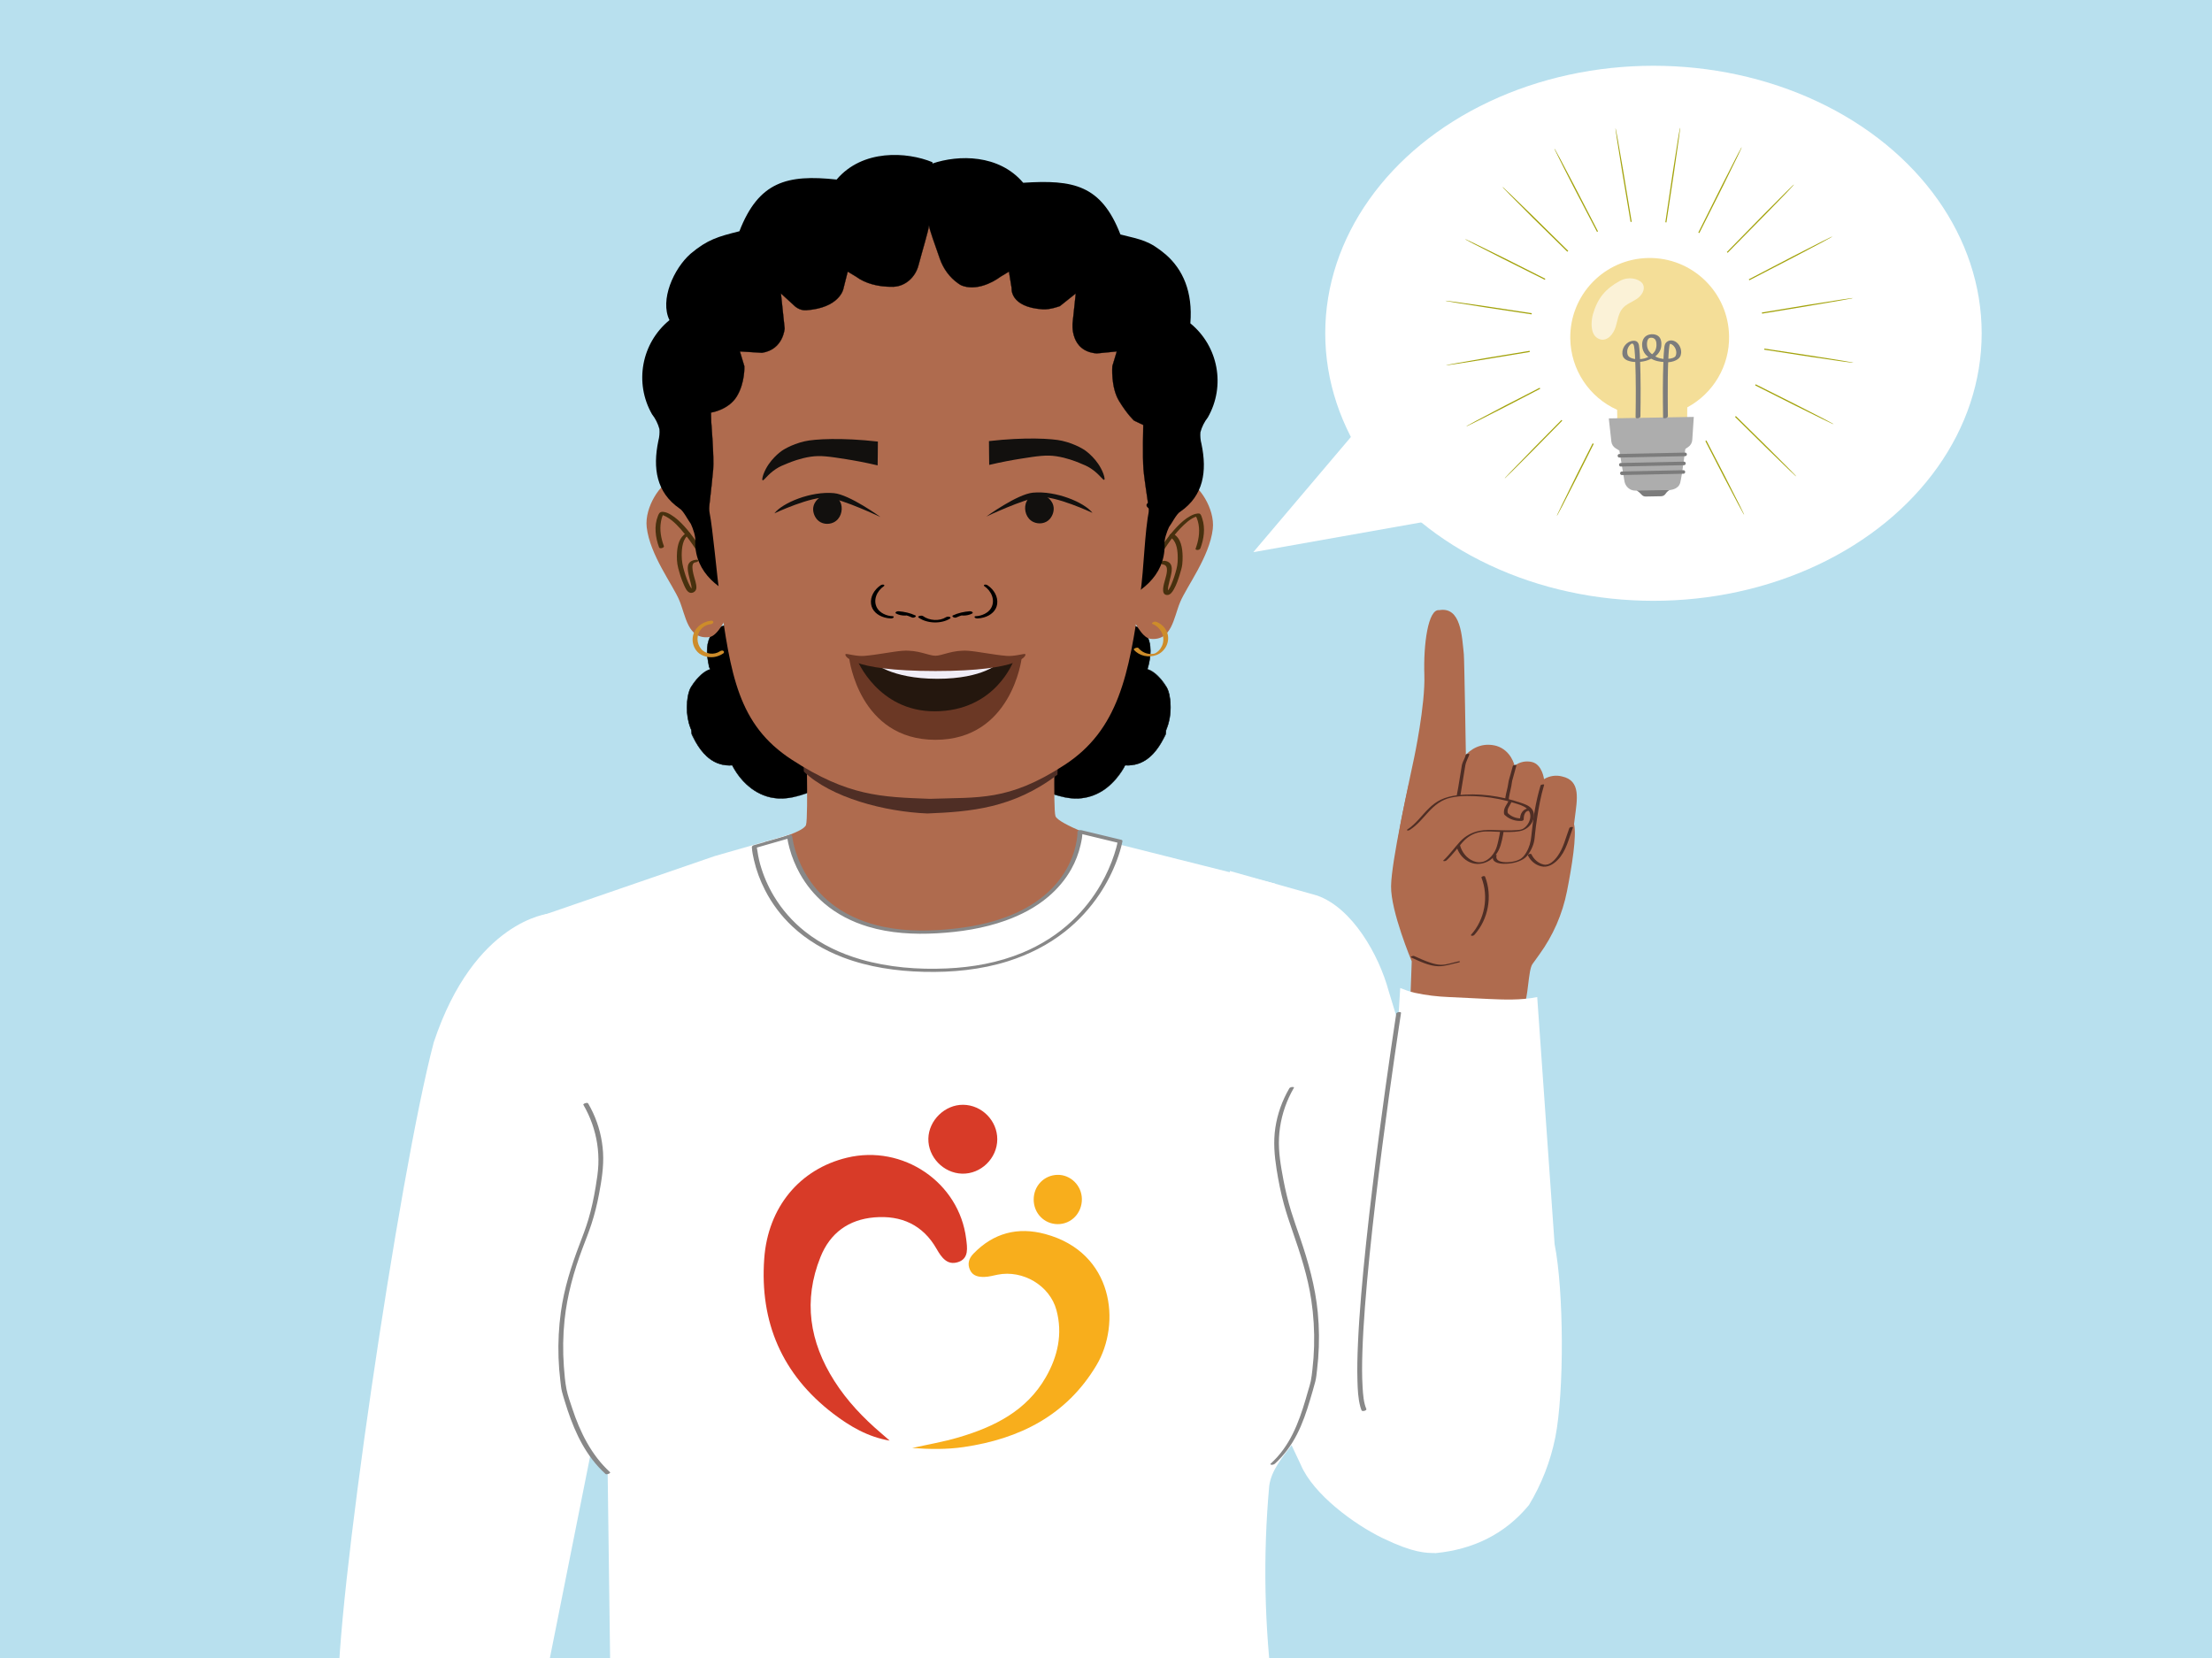 <?xml version="1.0" encoding="UTF-8"?>
<svg id="Layer_1" data-name="Layer 1" xmlns="http://www.w3.org/2000/svg" viewBox="0 0 1334 1000">
  <rect x="0" y="0" width="1334" height="1000" fill="#808080" stroke="none"/>
  <defs>
    <style>
      .cls-1 {
        fill: #cd8c2a;
      }

      .cls-1, .cls-2, .cls-3, .cls-4, .cls-5, .cls-6, .cls-7, .cls-8, .cls-9, .cls-10, .cls-11, .cls-12, .cls-13, .cls-14, .cls-15, .cls-16, .cls-17, .cls-18 {
        stroke-width: 0px;
      }

      .cls-2 {
        fill: #af6b4e;
      }

      .cls-3 {
        fill: #6b3825;
      }

      .cls-4 {
        fill: #47300e;
      }

      .cls-19 {
        stroke: #000;
        stroke-miterlimit: 10;
        stroke-width: .14px;
      }

      .cls-19, .cls-9 {
        fill: #000;
      }

      .cls-5 {
        fill: #d83b28;
      }

      .cls-6 {
        fill: #f0edf6;
      }

      .cls-7 {
        fill: #7c7c7c;
      }

      .cls-8 {
        fill: #888;
      }

      .cls-10 {
        fill: #f4de98;
      }

      .cls-20 {
        opacity: .61;
      }

      .cls-11 {
        fill: #12100e;
      }

      .cls-12 {
        fill: #b8e0ee;
      }

      .cls-13 {
        fill: #f8ae1c;
      }

      .cls-14 {
        fill: #24170e;
      }

      .cls-15 {
        fill: #fff;
      }

      .cls-16 {
        fill: #a3a30c;
      }

      .cls-17 {
        fill: #adadad;
      }

      .cls-18 {
        fill: #4f2e25;
      }
    </style>
  </defs>
  <rect class="cls-12" x="-11.35" y="-28.91" width="1359.5" height="1057.58" rx="12" ry="12"/>
  <path class="cls-2" d="M850.38,607.58l1-27.8s-12.69-30.1-12.46-45.35c.23-15.25,10.65-61.31,10.65-61.31l74.56-4.1s22.08,15.61,25.14,27.98c1.7,6.9-1.29,25.48-4.27,40.56-2.72,13.76-8.42,26.76-16.66,38.11-2.07,2.85-3.72,5.14-4.2,5.84-2.61,3.81-2.48,21.52-5.29,24.8-24.13,28.24-68.47,1.26-68.47,1.26Z"/>
  <path class="cls-15" d="M329.87,1008.77l42.73-214.17-41.38-243.6s-45.06,3.9-69.61,77.57c-20.95,78.92-60.07,345.43-57.52,395.89.83,15.02,5.93,51.51,12.62,95.07h117.82l-4.66-110.76Z"/>
  <path class="cls-15" d="M885.1,906.93c-2.63-3.3-14.31-9.99-15.99-13.85-7.7-17.65-26.86-8.55-25.7-27.57.27-4.44.69-8.88,1.34-13.28.8-5.44,2.27-10.85,3.81-16.12,3.04-10.36,7.08-20.4,11.54-30.22,7.97-17.55,17.33-34.45,24.99-52.13l-47.67-156.21c-5.86-21.7-21.93-50.01-43.11-57.44l-52.57-14.8-35.82,191.19,78.55,166.92c7.51,17.8,32.25,36.01,49.56,44.34,18.51,8.91,25.91,8.88,31.92,8.91-1.52-1.36,20.41-28.14,19.13-29.73Z"/>
  <path class="cls-15" d="M927.04,601.34c-9.75,2.03-20.65,1.53-29.07,1.17-8.07-.34-16.12-.84-24.19-1.17-6.85-.28-13.73-1.07-20.43-2.54-4.09-.89-5-1.53-8.92-2.9l-9.92,162.3-1.23-1.85c-2.59,20.23-7.09,40.17-9.55,60.42-1.3,10.71-2.01,21.51-1.58,32.3.2,5.05.64,10.06,1.53,15.04.82,4.54,1.82,9.05,3,13.51,2.47,9.31,5.69,18.47,9.93,27.12,4.06,8.28,9.06,16.25,15.55,22.85,2.75,2.8,5.68,5.2,9.17,7.02,1.5.79,3.06,1.47,4.65,2.07,21.78-2.14,41.29-10.96,56.11-28.98,7.59-12.57,12.96-26.35,15.87-40.74,5.48-27.71,5.15-88.85-.42-116.57l-10.49-149.04Z"/>
  <path class="cls-15" d="M781.18,1088.21c-2.76-11.55-6.53-22.83-11.26-33.72-3.15-10.28-1.22-20.89-2.01-31.61-5.44-42.01-6.28-84.49-2.48-126.68,2.55-18.85,25.44-30.04,36.26-66.23,9.54-31.61-32.59-297-32.59-297l-94.02-23.65-23.88-4.88-1.88-1.05c-.2,1.42-.2,2.86,0,4.28v2.33c-13.07,23.18-36.72,38.44-63.23,40.78-9.2.63-18.43.63-27.63,0-28.69-1.68-54.85-16.94-70.44-41.08l-.45-9.61-56.55,16.22-105.51,36.35-2.25,215.29c2.48,44.38-1.35,52.57,17.12,92.59l26.06,26.21,1.8,136.44s-15.47,36.87-34.39,95.07h452.29c-1.88-9.91-2.93-20.65-4.96-30.04Z"/>
  <path class="cls-8" d="M842.05,611.33c-.29,1.9-.58,3.79-.87,5.69-.78,5.2-1.55,10.39-2.31,15.59-1.13,7.76-2.24,15.52-3.32,23.28-1.34,9.58-2.64,19.17-3.9,28.76-1.4,10.62-2.74,21.25-4.02,31.89-1.33,11.06-2.6,22.12-3.77,33.2-1.12,10.58-2.14,21.18-3.02,31.78-.79,9.5-1.46,19.02-1.88,28.55-.34,7.66-.55,15.34-.31,23.01.16,5.07.38,10.32,1.7,15.24.21.77.45,1.54.77,2.28.41.96,3.26.07,2.9-.78-1.7-4.02-1.98-8.72-2.26-13.02-.45-7.06-.36-14.16-.14-21.24.29-9.16.86-18.31,1.55-27.45.79-10.41,1.74-20.81,2.79-31.2,1.11-10.97,2.32-21.92,3.61-32.86,1.27-10.83,2.61-21.65,4.01-32.46,1.28-9.91,2.6-19.82,3.97-29.72,1.13-8.23,2.29-16.46,3.48-24.68.85-5.86,1.7-11.72,2.58-17.58.41-2.77.89-5.53,1.26-8.3.02-.12.04-.24.05-.35.16-1.06-2.75-.56-2.89.39h0Z"/>
  <path class="cls-8" d="M777.49,656.5c-4.24,7.29-7.11,15.32-8.36,23.66-1.27,8.44-.57,16.67.75,25.05,1.13,7.16,2.55,14.28,4.47,21.27,1.48,5.38,3.26,10.66,5.09,15.92,4.72,13.56,9.24,27.37,11.36,41.62,1.38,9.24,1.94,18.6,1.69,27.94-.13,4.7-.47,9.38-1.01,14.05-.27,2.31-.51,4.67-.97,6.95-.39,1.93-1.05,3.83-1.59,5.72-4.03,14.23-8.49,28.74-18.56,39.98-1.3,1.45-2.67,2.82-4.09,4.14-.51.47.44.65.73.65.69,0,1.42-.27,1.93-.74,5.47-5.05,9.88-11.05,13.26-17.66,3.37-6.58,5.74-13.62,7.84-20.69,1.11-3.72,2.24-7.45,3.21-11.21.57-2.22.76-4.6,1.03-6.87s.51-4.65.69-6.98c.71-9.21.64-18.47-.24-27.67-1.48-15.55-5.71-30.63-10.78-45.37-1.8-5.24-3.68-10.46-5.31-15.76-1.9-6.22-3.43-12.54-4.64-18.93-1.58-8.34-3.07-16.83-2.66-25.34.41-8.47,2.51-16.86,6.07-24.56.89-1.92,1.88-3.8,2.94-5.63.31-.53-1.02-.47-1.2-.44-.6.08-1.35.33-1.67.88h0Z"/>
  <g>
    <path class="cls-9" d="M524.79,436.2c-4.7-8.46-9.01-17.14-12.99-25.97-.97-2.15.57-4.37,2.45-4.92-1.8-3.15-4.23-6.89-6.98-9.74-5.79-6.02-20.32-8.59-20.32-8.59,0,0-.15-15.23-6.99-15.89-6.84-.66-20.65,2.71-20.65,2.71,0,0-12.65-7.37-22.32,3.41,0,0-10.61,1.57-10.53,15.52.01,3.02.53,6.62,1.76,10.9,0,0-5.18.91-11.33,10.57-2.66,4.17-4.17,16.68.17,26.22l.13,2.25c5.72,12.56,13.36,19.62,24.52,18.92.05.12,11.37,24.87,36.92,19.12,22.18-4.99,26.74-16.95,26.74-16.95,0,0,11.19,3.68,16.34,1.41,5.4-2.38,8.84-7.52,10.42-13.21-2.52-5.22-4.96-10.48-7.35-15.77Z"/>
    <path class="cls-9" d="M524.95,436.16c-2.85-5.14-5.56-10.35-8.14-15.62-1.25-2.57-2.48-5.15-3.67-7.75-.55-1.19-1.43-2.52-1.47-3.85-.06-1.64,1.12-3.08,2.63-3.6.01,0,.12-.04.1-.07-2.17-3.77-4.63-7.82-7.97-10.67-2.54-2.17-5.7-3.6-8.81-4.76-2.65-.99-5.38-1.78-8.14-2.41-.61-.14-1.63-.15-2.18-.46-.28-.16-.2-.07-.21-.53-.11-4.27-.71-9.47-3.27-13.02-1.46-2.02-3.31-2.47-5.7-2.47-3.28,0-6.57.45-9.8.99-2.69.45-5.36.98-8.02,1.59-.26.06-.55.16-.81.19-.33.03,0,.04-.08.01-.48-.14-.96-.49-1.41-.68-4.85-2.09-10.51-2.47-15.37-.2-1.64.77-3.13,1.81-4.46,3.04-.6.55-.86,1.12-1.57,1.36-1.24.42-2.41.78-3.55,1.46-5.03,3.01-6.84,8.8-6.75,14.41.04,2.19.32,4.36.76,6.51.22,1.09.34,2.61.87,3.59.46.85.38.19.08.44s-1.01.36-1.38.54c-.87.42-1.69.95-2.46,1.53-3.02,2.28-5.61,5.44-7.53,8.68-1.54,2.6-2.04,5.86-2.31,8.82-.38,4.14-.11,8.38.9,12.42.27,1.08.6,2.15,1,3.2.27.71.62,1.34.7,2.08.06.55-.01,1.14.1,1.68.18.9.81,1.84,1.22,2.66,3.23,6.36,7.87,12.69,14.81,15.24,1.51.56,3.09.92,4.69,1.09.74.08,1.48.12,2.23.12.34,0,1.34-.21,1.59-.03.13.09.24.5.31.63.24.46.49.92.75,1.37,1.98,3.41,4.45,6.57,7.32,9.27,4.08,3.85,9.06,6.75,14.56,7.99,7.17,1.61,14.49.18,21.32-2.22,7.71-2.71,15.92-7.35,19.68-14.96-.14.27-.37-.08-.05.15.25.17.74.22,1.03.31,1.27.36,2.56.68,3.85.95,2.95.62,6.11,1.11,9.12.67,3.13-.45,5.93-2.48,8-4.78,1.29-1.44,2.35-3.07,3.2-4.81.43-.88.8-1.79,1.12-2.71.14-.41.42-.97.44-1.41.03-.51-.35-1.02-.58-1.5-2.3-4.79-4.53-9.62-6.72-14.46-.03-.07-.33.04-.31.08,1.86,4.11,3.74,8.21,5.68,12.28.47.98,1.14,2.01,1.46,3.05.3.96-.31,2.14-.67,3.04-.63,1.58-1.41,3.1-2.37,4.5-2.02,2.94-5.18,5.88-8.8,6.54-3.01.54-6.23.03-9.19-.59-1.76-.36-3.53-.8-5.24-1.36-.06-.02-.26.02-.28.09-.85,2.2-2.6,4.18-4.23,5.81-5.11,5.1-11.94,8.23-18.81,10.16-7.71,2.18-15.65,2.53-23.06-.88-4.93-2.26-9.16-5.86-12.55-10.07-1.79-2.22-3.51-4.67-4.69-7.28-.01-.03-.07-.02-.09-.02-5.48.31-10.65-1.38-14.82-4.98-2.09-1.8-3.86-3.95-5.4-6.23-.82-1.23-1.58-2.5-2.29-3.79-.66-1.21-1.67-2.68-1.95-4.03-.14-.69.03-1.44-.12-2.13-.17-.73-.63-1.48-.88-2.19-.31-.87-.57-1.75-.79-2.65-.75-3-1.08-6.1-1.06-9.19.02-2.85.31-5.74,1.07-8.5.66-2.42,1.84-4.35,3.33-6.36,1.82-2.46,3.95-4.82,6.53-6.49.82-.53,1.79-1.14,2.77-1.32.02,0,.2-.04.19-.09-2.2-7.77-3.59-18.52,3.76-24.1,1.49-1.13,3.03-1.56,4.71-2.21.08-.03.16-.02.23-.06.34-.17.66-.69.93-.95.52-.51,1.07-1,1.64-1.45,2.13-1.66,4.62-2.8,7.29-3.22,3.5-.55,7.14.06,10.4,1.39.54.22,1.22.74,1.78.84.29.05.65-.1.94-.17,3.33-.77,6.7-1.43,10.08-1.92,2.2-.32,4.41-.59,6.64-.66,1.64-.06,3.49-.18,4.95.7,2.85,1.73,3.82,5.76,4.39,8.8.4,2.11.64,4.28.67,6.43,0,.01.01.02.03.02,5.91,1.05,12.17,2.9,17.25,6.15,1.92,1.23,3.46,2.77,4.9,4.54.88,1.08,1.7,2.22,2.48,3.37.75,1.11,1.72,2.33,2.24,3.57.29.69.24.52-.18.88-.36.31-.75.46-1.09.81-.64.66-1.06,1.55-1.08,2.48-.03,1.39.92,2.8,1.48,4.03.66,1.44,1.34,2.88,2.02,4.32,3.07,6.45,6.33,12.81,9.79,19.06.04.07.33-.04.31-.08Z"/>
  </g>
  <g>
    <path class="cls-9" d="M595.4,436.2c4.7-8.46,9.01-17.14,12.99-25.97.97-2.15-.57-4.37-2.45-4.92,1.8-3.15,4.23-6.89,6.98-9.74,5.79-6.02,20.32-8.59,20.32-8.59,0,0,.15-15.23,6.99-15.89,6.84-.66,20.65,2.71,20.65,2.71,0,0,12.65-7.37,22.32,3.41,0,0,10.61,1.57,10.53,15.52-.01,3.02-.53,6.62-1.76,10.9,0,0,5.18.91,11.33,10.57,2.66,4.17,4.17,16.68-.17,26.22l-.13,2.25c-5.72,12.56-13.36,19.62-24.52,18.92-.05.12-11.37,24.87-36.92,19.12-22.18-4.99-26.74-16.95-26.74-16.95,0,0-11.19,3.68-16.34,1.41-5.4-2.38-8.84-7.52-10.42-13.21,2.52-5.22,4.96-10.48,7.35-15.77Z"/>
    <path class="cls-9" d="M595.56,436.17c2.96-5.35,5.78-10.77,8.45-16.27,1.35-2.78,2.67-5.59,3.95-8.41.45-.99,1-1.96.86-3.08-.13-1.02-.73-1.96-1.55-2.57-.47-.35-1.07-.38-.87-1.08.15-.52.66-1.11.95-1.58.76-1.23,1.56-2.44,2.41-3.61,1.44-1.99,3-3.97,4.95-5.48,3.29-2.53,7.34-4.06,11.27-5.27,2.37-.73,4.8-1.37,7.25-1.81.04,0,.19-.04.19-.09.02-1.78.21-3.56.48-5.31.46-2.96,1.19-6.34,3.18-8.69,1.34-1.58,3.02-1.87,5.01-1.87,2.08,0,4.16.2,6.22.46,3.64.47,7.26,1.16,10.84,1.96.48.11,1.18.43,1.68.38.36-.04.75-.36,1.06-.5,2.85-1.33,6.04-2.06,9.19-1.94,2.28.08,4.52.63,6.57,1.64,1.08.54,2.11,1.2,3.05,1.95.47.37.91.77,1.34,1.19.3.29.67.89,1.05,1.07.31.15.75.17,1.08.27.9.28,1.76.67,2.57,1.14,8.69,5.05,7.41,16.78,5.09,24.99,0,.02,0,.03.02.03,2.6.48,5.04,2.84,6.77,4.65,1.97,2.07,4.04,4.55,5.2,7.18.96,2.19,1.41,4.63,1.67,7,.34,3.07.3,6.18-.1,9.24-.21,1.55-.51,3.1-.93,4.61-.21.76-.45,1.51-.72,2.25-.22.6-.62,1.25-.75,1.87-.15.71.03,1.48-.13,2.18s-.7,1.53-1.04,2.2c-.4.81-.83,1.61-1.27,2.39-1.43,2.54-3.07,4.98-5.04,7.13-4.44,4.87-10.3,7.5-16.93,7.13-.06,0-.23.02-.26.09-3.08,6.79-8.96,12.94-15.47,16.46-6.99,3.77-14.84,4.14-22.45,2.28-7.16-1.75-14.32-4.67-19.9-9.61-2.14-1.89-4.47-4.29-5.52-7.02-.02-.05-.18,0-.21.01-4.33,1.42-9.39,2.63-13.95,1.98-3.34-.48-6.31-2.83-8.39-5.37-1.07-1.31-1.96-2.76-2.69-4.28-.37-.77-.69-1.57-.98-2.37-.14-.39-.34-.81-.4-1.23-.12-.76.26-1.38.58-2.04,2.26-4.72,4.46-9.47,6.62-14.24.02-.04-.27-.02-.31.06-2.26,4.99-4.55,9.96-6.93,14.9-.25.53-.38.7-.32,1.24.05.46.3.97.45,1.4.35.98.75,1.94,1.22,2.86.87,1.72,1.96,3.33,3.28,4.74,2.32,2.49,5.31,4.36,8.75,4.57,3.09.19,6.22-.37,9.22-1.07,1.08-.25,2.16-.54,3.23-.86.14-.04.51-.23.66-.2.13.02-.21-.1-.12.06.39.69.72,1.41,1.16,2.08,2.5,3.77,6.16,6.72,10.03,8.97,3.22,1.88,6.69,3.32,10.24,4.43,3.93,1.23,8,2.19,12.13,2.28,5.82.13,11.54-1.44,16.48-4.51,4.05-2.52,7.52-5.92,10.34-9.76.97-1.31,1.86-2.68,2.67-4.11.21-.37.65-1.53.93-1.65.13-.05.98.08,1.18.08.38,0,.76,0,1.13-.03.79-.04,1.58-.12,2.36-.25,1.45-.24,2.88-.63,4.24-1.18,2.96-1.19,5.56-3.1,7.76-5.4,2.66-2.79,4.75-6.08,6.51-9.5.43-.84,1.08-1.8,1.31-2.71.12-.46.06-1.02.09-1.49.04-.76.3-1.31.58-2.03.41-1.04.75-2.11,1.04-3.19,1.07-4.04,1.37-8.3,1.04-12.46-.24-3.03-.73-6.4-2.29-9.07-1.89-3.24-4.48-6.4-7.48-8.69-.84-.64-1.73-1.22-2.69-1.66-.21-.1-1.12-.28-1.26-.46-.16-.22.35-1.46.45-1.85.27-1.08.51-2.17.7-3.26.37-2.1.59-4.24.56-6.38-.05-3.34-.76-6.76-2.65-9.57-1.2-1.8-2.86-3.28-4.78-4.27-.97-.5-2.09-.64-3.05-1.1-.39-.19-.77-.77-1.09-1.07-.79-.76-1.64-1.46-2.56-2.07-1.5-1-3.17-1.76-4.92-2.21-2.82-.73-5.8-.65-8.64-.02-1.71.38-3.47.94-5.02,1.78-.12.06-.26.17-.38.2.04-.01.31.04,0-.08-.74-.28-1.6-.37-2.37-.54-3.12-.67-6.26-1.26-9.42-1.69-2.88-.39-6.06-.87-8.96-.42-4.66.73-5.93,6.92-6.51,10.76-.25,1.66-.45,3.37-.46,5.05,0,.21.09.11.14.07-.11.09-.47.09-.61.12-.87.17-1.73.37-2.58.58-5.67,1.38-12.02,3.27-16.48,7.22-3.23,2.86-5.63,6.79-7.77,10.5,0,0,0,.02,0,.02,1.12.39,2.06,1.18,2.49,2.31.54,1.4-.06,2.61-.64,3.89-1.28,2.82-2.6,5.62-3.95,8.41-2.67,5.5-5.49,10.92-8.45,16.27-.02.03.26.02.31-.06Z"/>
  </g>
  <path class="cls-2" d="M426.44,311.43s-14.4-21.83-22.49-20.91c-4.92.56-15.4,14.97-13.93,27.51,1.98,16.78,15.72,34.61,19.68,44.09,3.96,9.48,4.99,23.61,18.03,22.13,5.17-.59,10.4-12.08,10.4-12.08,0,0-7.37-45.8-11.69-60.74Z"/>
  <path class="cls-4" d="M425.08,334.54c-3.62-5.93-7.54-11.76-12.21-16.92-2.43-2.69-5.13-5.3-8.26-7.17-1.39-.83-2.98-1.59-4.62-1.73-.28-.02-.58-.04-.86,0-1.48.19-1.88,1.32-2.37,2.52-2.43,6.03-1.47,12.96.72,18.9.4,1.09,3.28.25,2.9-.78-1.72-4.66-2.65-9.69-1.78-14.64.3-1.71.76-3.59,1.71-5.07l-1.54.8c.16-.02-.51.05-.1.01.09,0,.2.01.29.03-.48-.06,0,0,.17.04s.35.09.52.14c.09.03.19.06.28.09.31.1-.02-.02.2.07.59.23,1.15.5,1.7.81,4.43,2.46,7.99,6.51,11.12,10.4,3.48,4.32,6.56,8.95,9.45,13.68.54.89,3.35-.07,2.68-1.17h0Z"/>
  <path class="cls-4" d="M419.9,337.58c-1.82.12-3.81.86-4.65,2.6-.71,1.48-.51,3.29-.26,4.86.34,2.09.96,4.12,1.45,6.17.33,1.36.94,3.21.47,4.61-.04.13-.28.53-.28.53l1.37-.39c.09.01.07,0-.06-.05-.05-.08-.2-.16-.27-.22-.72-.68-1.23-1.58-1.69-2.45-1.39-2.65-2.37-5.53-3.23-8.38-1.04-3.46-1.66-6.5-1.63-10.09.02-4.07.5-10.09,4.48-12.35.46-.26.79-.74.27-1.09s-1.57,0-2.05.28c-4.02,2.28-5.21,7.12-5.51,11.41-.22,3.2-.12,6.43.69,9.55.89,3.42,1.95,6.83,3.41,10.05.7,1.55,1.68,4.01,3.38,4.75,1.59.68,3.57-.37,4.03-1.98s-.15-3.6-.54-5.18c-.5-2.03-3.67-10.81.2-11.07.48-.03,1.57-.37,1.65-.96.09-.65-.84-.61-1.24-.58h0Z"/>
  <path class="cls-2" d="M694.98,312.45s14.4-21.83,22.49-20.91c4.92.56,15.4,14.97,13.93,27.51-1.98,16.78-15.72,34.61-19.68,44.09-3.96,9.48-4.99,23.61-18.03,22.13-5.17-.59-10.4-12.08-10.4-12.08,0,0,7.37-45.8,11.69-60.74Z"/>
  <path class="cls-4" d="M699.05,336.23c4.29-7.02,8.99-14.08,15.01-19.76,1.48-1.4,3.06-2.7,4.82-3.75.44-.26.84-.48,1.54-.78.13-.05.25-.1.38-.15.35-.14-.17.05.01,0,.2-.06.4-.12.61-.18.09-.03.19-.04.29-.07.32-.08-.4.05-.1.02.11-.01.27,0,.38-.04.26-.09-.42-.04-.05,0l-.8-.32c.2.31.37.68.59,1.22.52,1.24.87,2.55,1.1,3.88.86,4.93-.08,9.98-1.79,14.63-.24.66.91.79,1.29.76.67-.06,1.38-.41,1.63-1.06,2.07-5.61,3.01-12,1.11-17.8-.26-.81-.61-2.16-1.24-2.8-.38-.39-1-.37-1.5-.33-1.56.12-3.06.76-4.42,1.49-3.06,1.65-5.71,4.04-8.1,6.54-5.24,5.49-9.54,11.88-13.49,18.34-.76,1.25,2.16,1.1,2.73.17h0Z"/>
  <path class="cls-4" d="M701.24,340.46c4.24.28,2.04,6.67,1.4,9.14-.54,2.09-3,9.09,1.15,9.25,2,.08,3.27-1.9,4.14-3.43,1.59-2.8,2.64-5.93,3.56-9,.59-1.96,1.28-3.98,1.5-6.03.17-1.64.24-3.3.21-4.95-.09-4.67-.89-10.76-5.39-13.32-.65-.37-1.49-.32-2.08.16-.44.35-.79,1.2-.14,1.57,3.62,2.05,4.44,6.88,4.63,10.68.15,2.95.02,5.86-.73,8.72-.84,3.22-1.85,6.42-3.2,9.46-.45,1.02-.94,2.07-1.57,3-.23.34-.5.62-.75.94.03-.04-.06.14-.06.05.08-.04.06-.03-.06.03.19-.1.4-.13.62-.1.57.02.21.26.11-.15-.07-.28-.18-.53-.2-.82-.07-.77.1-1.6.25-2.35.37-1.95.96-3.86,1.41-5.8.45-1.93.93-4.12.42-6.09-.51-2.03-2.25-3.04-4.26-3.17-.69-.04-1.6.19-1.88.91-.25.64.23,1.25.9,1.29h0Z"/>
  <path class="cls-9" d="M717.87,195.02c1.56-19.05-4.54-32.48-14.71-41.42-10.16-8.54-14.58-8.97-27.46-12.19-11.61-29.91-28.4-33.15-58.63-31.18-14.66-17.3-39.05-16.95-54.73-11.62,0-.26,0-.52,0-.78-15.38-6.35-42.14-8.02-57.8,10.46-29.88-3.25-47.02,1.27-58.63,31.18-12.88,3.22-19.28,5.01-29.44,13.56-10.17,8.94-18.68,27.89-12.73,40.05-16.9,13.8-21.35,37.79-10.54,56.74,2.07,2.65,3.59,5.69,4.47,8.94.2,2.37-.02,4.76-.63,7.06-3.48,16.62-1.2,31.18,12.73,40.83,2.26,1.18,5.28,7.3,6.85,9.3,1.3,2.79,3.19,8,2.64,11.03-.06,18.56,14.58,29.64,32.08,35.8l108.77,3.93c.53-6.77-.87-14.13-.75-20.48.18-9.07.82-18.16,1.39-27.24.59,9.73,1.31,19.46,1.5,29.17.12,6.35-1.28,13.72-.75,20.48l108.77-3.93c17.5-6.16,32.15-17.24,32.08-35.8-.54-3.03,1.34-8.24,2.64-11.03,1.57-2,4.59-8.12,6.85-9.3,13.94-9.65,16.22-24.21,12.73-40.83-.61-2.3-.82-4.69-.63-7.06.88-3.25,2.4-6.28,4.47-8.94,10.81-18.95,6.35-42.94-10.54-56.74Z"/>
  <path class="cls-2" d="M636.52,492.22c-1.5-4.77-.18-55.56-.18-55.56l-75.13,11.55-75.12-11.55s1.5,56.08,0,60.85c-1.5,4.77-24.86,10.48-24.86,10.48,0,0,2.42,54.09,99.99,54.09s106.58-54.5,106.58-54.5c0,0-29.78-10.6-31.28-15.38Z"/>
  <path class="cls-18" d="M484.53,449.74s.03,15.4.29,15.65c16.4,15.71,48.63,24.18,74.46,25.23,25.83-1.05,51.64-3.04,78.44-23.39,0,0,.68-16.84.72-18.05-46.43-.12-107.42.22-153.91.55Z"/>
  <path class="cls-2" d="M693.94,302.47s-5.05,1.6-.85,4.35c-2.96,14.98-2.99,34.32-5.5,52.42-6.65,47.73-13.19,81.06-45.62,102.13-33.97,22.11-51.84,19.32-81.18,20.42-29.34-1.09-49.35-1.54-83.33-23.64-32.41-21.08-36.82-51.18-43.45-98.91-1.48-10.65-4.19-40.73-6.08-50.07-1.4-6.93.53-13.26-.76-19.78-.02-.11-2.54,19.71-2.56,19.63-.02-.06-.02-.09-.02-.09-4.68-23.95-7.51-46.06-1.09-72.76,6.61-27.62,29.45-61.9,64.19-83.53h.02s.04-.02.04-.02c20.5-12.75,45.13-21.1,73.04-21.1,75.31,0,126.8,60.72,137.32,104.65,6.52,27.21.66,41.83-4.16,66.3Z"/>
  <path class="cls-1" d="M428.85,374.34c-5.54.61-10.48,4.57-11.1,10.32-.28,2.64.45,5.32,2.01,7.46,1.24,1.71,2.69,2.72,4.65,3.45,3.98,1.47,8.23.91,11.74-1.46.53-.36.7-1.08.15-1.5-.59-.45-1.53-.2-2.08.17-3.56,2.41-8.81,1.81-11.48-1.51-2.67-3.31-2.83-8.17-.15-11.54,1.49-1.88,3.63-3,6-3.27.63-.07,1.52-.44,1.6-1.17s-.76-1.02-1.34-.95h0Z"/>
  <path class="cls-9" d="M570.5,372.24c-3.99,2.53-9.98,2.12-13.88-.68-.87-.62-3.81.08-2.6.95,5.16,3.69,13.76,3.83,18.91.56.51-.33.43-.78-.2-1.01-.65-.24-1.69-.16-2.24.18"/>
  <path class="cls-9" d="M552.05,371.18c-3.15-1.48-6.68-2.26-10.21-2.53-.52-.04-1.18.16-1.56.49-.3.26-.36.62.03.84,1.62.93,3.7,1.31,5.6,1.28.6,0,1.39-.16,1.73-.67.31-.47-.27-.78-.73-.77-1.57.03-3.18-.28-4.52-1.05-.52.44-1.02.89-1.54,1.33,3.15.24,6.31.97,9.12,2.3.56.26,1.37.09,1.87-.21.37-.22.78-.74.21-1.01"/>
  <path class="cls-9" d="M538.21,371.62c-3.48-.1-7.57-1.89-9.28-4.97-2.58-4.66-.18-10.2,4.17-13.17.47-.32.22-.74-.26-.86-.62-.16-1.36.12-1.86.45-3.78,2.6-6.24,6.81-5.67,11.18.53,4.08,3.86,6.94,8.02,8.12,1.24.35,2.56.59,3.86.63.53.01,1.47-.17,1.73-.66.26-.49-.22-.71-.72-.72"/>
  <path class="cls-9" d="M574.63,371.18c3.15-1.48,6.68-2.26,10.21-2.53.52-.04,1.18.16,1.56.49.3.26.36.62-.03.84-1.62.93-3.7,1.31-5.6,1.28-.6,0-1.39-.16-1.73-.67-.31-.47.27-.78.73-.77,1.57.03,3.18-.28,4.52-1.05.52.44,1.02.89,1.54,1.33-3.15.24-6.31.97-9.12,2.3-.56.26-1.37.09-1.87-.21-.37-.22-.78-.74-.21-1.01"/>
  <path class="cls-9" d="M588.48,371.62c3.48-.1,7.57-1.89,9.28-4.97,2.58-4.66.18-10.2-4.17-13.17-.47-.32-.22-.74.26-.86.62-.16,1.36.12,1.86.45,3.78,2.6,6.24,6.81,5.67,11.18-.53,4.08-3.86,6.94-8.02,8.12-1.24.35-2.56.59-3.86.63-.53.01-1.47-.17-1.73-.66-.26-.49.22-.71.72-.72"/>
  <path class="cls-11" d="M596.41,266.02c.02,2.71.04,5.43.07,8.16.02,2.07.05,4.15.08,6.21,7.53-1.78,13.98-2.94,18.85-3.71,10.3-1.63,15.57-2.42,21.56-1.52,6.29.94,11.64,3.07,13.71,3.92,2.92,1.19,4.88,1.94,7.22,3.48,5.09,3.35,7.18,7.14,8.01,6.81.75-.31-.5-3.64-.63-3.98-3.21-8.39-10.33-13.34-10.86-13.74,0,0-5.35-3.84-13.94-5.81-5.92-1.36-22.32-2.3-44.07.19"/>
  <path class="cls-11" d="M622.54,298.78c3.53-1.83,7.65-.25,9.96,1.8.54.48,2,1.85,2.68,4.17.87,2.96-.31,6.32-2.17,8.36-2.48,2.73-6.62,3.2-9.8,1.71-4.31-2.01-5.71-7.2-4.64-10.97.2-.69,1.12-3.6,3.97-5.08"/>
  <path class="cls-11" d="M594.86,311.52s18.59-13.52,28.1-14.39c13.87-1.27,30.97,5.83,35.88,12.19,0,0-22.62-10.62-32.37-9.46-9.32,1.11-31.61,11.67-31.61,11.67Z"/>
  <path class="cls-11" d="M529.43,266.31c-.02,2.71-.04,5.43-.07,8.16-.02,2.07-.05,4.15-.08,6.21-7.53-1.78-13.98-2.94-18.85-3.71-10.3-1.63-15.57-2.42-21.56-1.52-6.29.94-11.64,3.07-13.71,3.92-2.92,1.19-4.88,1.94-7.22,3.48-5.09,3.35-7.18,7.14-8.01,6.81-.75-.31.5-3.64.63-3.98,3.21-8.39,10.33-13.34,10.86-13.74,0,0,5.35-3.84,13.94-5.81,5.92-1.36,22.32-2.3,44.07.19"/>
  <path class="cls-11" d="M503.31,299.07c-3.53-1.83-7.65-.25-9.96,1.8-.54.48-2,1.85-2.68,4.17-.87,2.96.31,6.32,2.17,8.36,2.48,2.73,6.62,3.2,9.8,1.71,4.31-2.01,5.71-7.2,4.64-10.97-.2-.69-1.12-3.6-3.97-5.08"/>
  <path class="cls-11" d="M530.98,311.81s-18.59-13.52-28.1-14.39c-13.87-1.27-30.97,5.83-35.88,12.19,0,0,22.62-10.62,32.37-9.46,9.32,1.11,31.61,11.67,31.61,11.67Z"/>
  <path class="cls-15" d="M597.84,406.66c0,4.01-18.38,7.25-34.5,7.25s-34.5-3.25-34.5-7.25,18.38-7.25,34.5-7.25,34.5,3.25,34.5,7.25Z"/>
  <path class="cls-1" d="M694.96,376.26c4.6,1.82,7.51,6.66,6.37,11.59-.53,2.3-1.88,4.34-3.84,5.67-.23.16-.47.3-.71.43-.13.07-.55.2-.32.18-.06,0,.49-.12.21-.07-.12.02-.23.07-.34.1-.13.03-.26.06-.39.09.38-.08-.12.02-.22.04-.48.08-.76.11-1.21.13-3.14.14-5.96-1.22-7.98-3.6-.54-.63-3.29.38-2.71,1.05,3.27,3.83,9.07,4.96,13.74,3.14,5.3-2.07,8.28-8.15,6.32-13.53-1.11-3.05-3.57-5.28-6.55-6.46-.6-.24-1.5.03-2.04.33-.33.18-.93.67-.31.91h0Z"/>
  <path class="cls-3" d="M564.13,399.52c-19.83,0-51.96-2.27-51.96-2.27,0,0,5.99,48.94,51.96,48.94s51.96-48.94,51.96-48.94c0,0-32.13,2.27-51.96,2.27Z"/>
  <path class="cls-14" d="M564.33,399.52c-9.43,0-47.43-1.55-47.43-1.55,0,0,12.57,31.03,46.66,31.03,36.97,0,47.83-30.74,47.83-30.74l-47.07,1.26Z"/>
  <path class="cls-6" d="M564.74,400.9c-9.43,0-38.12-1.55-38.12-1.55,0,0,10.33,10.04,38.61,10.04s37.26-9.75,37.26-9.75l-37.76,1.26Z"/>
  <path class="cls-3" d="M618.18,394.44c-1-.24-6.49,1.53-11.17,1.14-7.8-.65-17.24-2.65-22.9-3.07-9.65-.72-15.78,2.98-19.98,2.98s-10.33-3.7-19.98-2.98c-5.65.42-15.09,2.42-22.9,3.07-4.68.39-10.17-1.38-11.17-1.14-1.39.33,1.31,10.27,54.06,10.27s55.43-9.94,54.04-10.27Z"/>
  <path class="cls-19" d="M695.99,199.16s7.17-18.95-2.44-21.4l-8.97-3.51s-.46-1.22-1.26-3.06h0c1.97-4.28-1.4-11.79-4.26-15.52-4.48-5.82-19.53-7.17-21.62-6.57-2.09.62-3.88,3.68-3.88,3.68,0,0-.3-8.89-3.58-11.04-3.28-2.14-22.38-8.89-22.38-8.89l-4.47,3.06c.12-.22,1.69-3.13-.6-4.9-2.31-1.78-27.25-13.61-43.18-12.71-.54.02-1.06.06-1.58.13l-6.62,3.12-.23.11c.07-.04.16-.08.25-.13,1.17-.63,3.69-2.17,2.4-3.44-.45-.45-1.36-.86-2.95-1.2-2.35-.48-5.85-.75-9.66-.86,0-.02,0-.03,0-.05-.36,0-.72.01-1.08.02-.36,0-.72-.02-1.08-.02,0,.02,0,.03,0,.05-3.81.11-7.31.38-9.66.86-1.59.33-2.51.75-2.95,1.2-1.29,1.27,1.23,2.82,2.4,3.44.09.05.18.09.25.13l-.23-.11-6.62-3.12c-.51-.06-1.04-.11-1.58-.13-15.93-.9-40.87,10.92-43.18,12.71-2.29,1.77-.72,4.67-.6,4.9l-4.47-3.06s-19.1,6.74-22.38,8.89c-3.28,2.15-4.77,7.27-4.77,7.27,0,0-5.83,1.93-7.92,1.31-2.09-.61-12.93,4.5-17.4,10.32-2.86,3.74-1.83,7.26-3.26,10.54h0c-.81,1.85-1.26,3.07-1.26,3.07l-11.21,3.39c-8.99,3.92-6.74,20.7-6.74,20.7-17.67,19.66-18.55,36.4-10.62,54.43,3.05,6.95-4.78,8.17-3.62,20.85,1.28,13.95,23.05,46.38,23.05,46.38,0,0,3.47-29.52,4.06-36.83.6-7.31-1.17-28.62-1.17-28.62l-.16-5.72s10.57-1.51,15.59-9.78c5.03-8.28,4.54-18.2,4.54-18.2l-2.69-8.9,13.37.83c12.9-2.01,13.63-14.69,13.63-14.69l-2.24-21.11,7.76,7.09s2.99,3.35,7.46,3.04c20.02-1.37,22.38-12.67,22.38-12.67l2.68-10.63,5.07,3.06c5.37,3.99,13.25,6.27,22.21,6.08.09,0,.18,0,.27,0,7.28-.26,13.26-5.83,15.11-12.88,2.1-7.98,6.24-21.6,6.36-24.21.1,2.27,3.87,12.4,6.49,20.03,2.08,6.06,5.89,11.4,11.15,15.06.85.59,1.58,1.05,2.07,1.24,8.36,3.26,18.07-1.32,23.44-5.31l5.07-3.06,1.62,9.96s-1.32,11.41,18.7,12.78c4.48.31,10.41-1.94,10.41-1.94l9.55-7.61-1.89,17.8s-1.89,17.03,14.55,18.35l12.1-1.19-2.69,8.9s-.99,12.65,4.04,20.93c5.02,8.27,9.08,11.89,9.08,11.89l5.53,2.62s-.46,19.57.14,26.88c.59,7.31,5.68,39.56,5.68,39.56,0,0,14.63-28.52,18.95-41.85,5.94-18.34-11.1-23.97-3.67-33.74,8.02-10.55.83-45.92-14.62-47.99Z"/>
  <path class="cls-8" d="M367.9,887.92c-11.33-10.44-18.08-24.16-22.83-38.6-1.21-3.68-2.62-7.48-3.39-11.28-.91-4.56-1.29-9.31-1.63-13.93-.68-9.34-.54-18.74.43-28.05,1.55-14.88,5.59-29.36,10.87-43.33,1.8-4.75,3.69-9.48,5.28-14.31,1.96-5.95,3.45-12.03,4.61-18.18,1.56-8.24,2.94-16.62,2.45-25.04-.49-8.31-2.55-16.52-6.05-24.07-.89-1.92-1.88-3.8-2.94-5.63-.49-.84-3.24.19-2.9.78,4.24,7.29,7.1,15.32,8.36,23.66.63,4.15.86,8.37.69,12.56-.18,4.44-.89,8.84-1.61,13.22-1.11,6.76-2.52,13.48-4.5,20.04-1.49,4.93-3.32,9.73-5.16,14.54-5.08,13.23-9.38,26.84-11.32,40.91-1.26,9.15-1.74,18.41-1.42,27.64.16,4.67.53,9.33,1.1,13.97.27,2.19.44,4.49,1,6.63.5,1.9,1.09,3.79,1.66,5.67,4.36,14.36,10.14,28.53,20.44,39.72,1.32,1.44,2.71,2.82,4.15,4.14.64.59,3.33-.49,2.71-1.06h0Z"/>
  <g>
    <path class="cls-15" d="M476.22,504.54s5.84,60.47,84.99,57.56c91.11-3.36,90.04-60.48,90.04-60.48l24.22,5.84s-13.27,78.78-114.77,77.77c-101.5-1.02-105.82-74.57-105.82-74.57l21.34-6.12Z"/>
    <path class="cls-8" d="M474.78,504.92c.21,2.21.75,4.41,1.32,6.55,1.44,5.39,3.59,10.59,6.3,15.47,3.78,6.79,8.75,12.83,14.66,17.88,7.65,6.54,16.78,11.16,26.39,14.05,13.46,4.05,27.63,4.79,41.59,4.02,13.97-.78,28.05-2.92,41.27-7.64,9.33-3.33,18.29-7.96,25.86-14.39,5.57-4.73,10.37-10.35,13.93-16.75,2.53-4.54,4.43-9.46,5.58-14.53.55-2.44,1.18-5.2,1.04-7.73,0-.12,0-.24,0-.36l-2.31,1.05c7.07,1.71,14.15,3.41,21.22,5.12,1,.24,2,.48,3,.72l-.61-.78c-.43,2.57-1.2,5.11-2,7.59-1.97,6.12-4.79,12.37-8.07,18.09-4.67,8.15-10.52,15.61-17.35,22.06-8.67,8.2-18.9,14.64-29.91,19.23-14.51,6.05-30.21,8.84-45.87,9.52-17.28.76-34.97-.64-51.63-5.44-12.14-3.5-23.75-8.95-33.69-16.82-7.49-5.93-13.89-13.21-18.81-21.41-3.58-5.98-6.36-12.44-8.25-19.16-.97-3.47-1.55-6.95-2.07-10.5-.02-.16-.03-.33-.04-.49-.4.43-.8.86-1.21,1.29,6.23-1.79,12.46-3.57,18.69-5.36.88-.25,1.77-.51,2.65-.76.52-.15,1.39-.62,1.21-1.29s-1.19-.66-1.69-.52c-6.23,1.79-12.46,3.57-18.69,5.36-.88.25-1.77.51-2.65.76-.62.18-1.25.59-1.21,1.29.15,2.55.68,5.12,1.25,7.6,1.45,6.31,3.73,12.42,6.68,18.18,4.19,8.19,9.77,15.63,16.48,21.92,8.78,8.23,19.26,14.38,30.48,18.66,15.54,5.93,32.29,8.33,48.85,8.73,17.11.42,34.41-1.24,50.78-6.41,12.4-3.92,24.19-9.84,34.4-17.93,8.08-6.4,15.1-14.04,20.82-22.62,4.2-6.3,7.69-13.09,10.34-20.19,1.35-3.63,2.56-7.36,3.32-11.16.03-.17.07-.34.1-.51.06-.38-.26-.7-.61-.78-7.07-1.71-14.15-3.41-21.22-5.12-1-.24-2-.48-3-.72-.64-.16-2.33.08-2.31,1.05.03,1.75-.21,3.52-.49,5.24-.72,4.43-2.04,8.66-3.87,12.72-2.67,5.92-6.39,11.31-10.9,15.97-6.14,6.35-13.64,11.23-21.66,14.88-11.45,5.21-23.9,7.99-36.36,9.42-14.45,1.67-29.34,1.98-43.64-.99-10.31-2.14-20.27-6.02-28.89-12.12-6.55-4.64-12.16-10.51-16.54-17.22-3.24-4.97-5.79-10.39-7.59-16.04-.95-2.97-1.57-5.97-2.12-9.03-.02-.14-.04-.28-.05-.43-.12-1.2-3.02-.53-2.9.78Z"/>
  </g>
  <g>
    <path class="cls-5" d="M536.59,868.87c-13.02-2.17-24.04-8.57-34.2-16.36-30.74-23.55-44.26-55.05-41.5-93.4,2.25-31.1,21.43-54.02,49.88-60.88,33.76-8.15,67.71,14.87,71.9,48.95.64,5.23,1.8,11.81-4.81,13.99-6.49,2.14-9.97-2.58-13.04-7.97-8.23-14.44-21.26-20.35-37.51-18.98-15.54,1.31-26.68,9.4-32.48,23.87-10.55,26.3-6.65,51.21,8.32,74.75,7.71,12.12,17.5,22.4,28.4,31.68,1.69,1.44,3.35,2.9,5.02,4.36Z"/>
    <path class="cls-13" d="M550.13,873.31c9.35-2.1,18.84-3.7,28.01-6.41,21.45-6.33,40.93-15.94,52.62-36.37,7.18-12.55,10.2-26.09,6.36-40.37-4-14.86-20.28-24.43-35.49-21.38-2.65.53-5.32,1.3-7.99,1.35-3.42.07-6.89-.46-8.62-4.13-1.77-3.77-.69-7.07,2.03-9.89,12.09-12.52,26.77-16.33,43.34-11.84,41.27,11.17,45.89,53.97,30.84,79.16-18.03,30.18-46.24,44.37-80.04,49.31-10.32,1.51-20.63,1.33-31.07.57Z"/>
    <path class="cls-5" d="M580.89,666.31c11.26.14,20.58,9.6,20.54,20.83-.04,11.48-9.9,21.07-21.3,20.71-11.2-.35-20.49-10.04-20.26-21.13.23-11.05,10-20.54,21.02-20.41Z"/>
    <path class="cls-13" d="M623.39,723.51c-.03-8.21,6.2-14.73,14.28-14.94,7.91-.2,14.63,6.38,14.78,14.47.16,8.53-6.4,15.35-14.66,15.26-8.08-.09-14.37-6.55-14.4-14.8Z"/>
  </g>
  <path class="cls-2" d="M935.04,560.14l-75.06,18.29s-17.31-19.33-20.01-37.1c-1.04-6.88,2.81-35.15,5.27-47.82,2.47-12.67,7.58-36.46,7.58-36.46,0,0,6.78-31.84,6.17-50.03-.61-18.19,2.21-39.96,8.99-39.03,13.19-2.26,13.68,15.98,14.82,26.56.31,2.89,1.23,60.59,1.23,60.59,5.05-5.12,11.47-7.14,18.42-5.29,9.05,2.75,10.95,11.99,10.95,11.99,2.99-2.33,6.87-3.15,10.55-2.25,6.19,1.55,7.21,10.32,7.21,10.32,3.28-2.01,7.23-2.59,10.95-1.61,11.47,2.57,9.01,13.91,7.61,25.13-.63,5.67-1.59,11.29-2.89,16.85-1.28,5.72-11.81,49.84-11.81,49.84Z"/>
  <path class="cls-18" d="M900.43,516.15c-1.09,3.89,3.43,4.76,6.33,4.81,4.05.07,8.48-.72,11.96-2.86,1.87-1.15,3-2.77,4.08-4.65.99-1.72,1.81-3.54,2.26-5.48.41-1.77.55-3.59.73-5.39.27-2.81.67-5.6,1.09-8.4,1.05-7.03,2.3-14.04,4.36-20.85.15-.48-1.97-.21-2.15.37-2.99,9.88-4.57,20.29-5.58,30.55-.35,3.53-1.16,6.64-2.96,9.73-1.11,1.91-2.27,3.45-4.3,4.44-1.8.89-3.82,1.32-5.81,1.51-2.76.26-9.11.25-7.88-4.15.14-.49-1.99-.21-2.15.37h0Z"/>
  <path class="cls-18" d="M912.34,462.02c-.49,1.76-.97,3.52-1.46,5.28-.47,1.7-1.07,3.4-1.28,5.15-.33,2.7-1.22,5.29-1.65,7.97-.34,2.11-.54,4.21-.93,6.31-.44,2.41-.89,4.82-1.33,7.23-.41,2.25-.56,4.48-.88,6.74-.3,2.15-.75,4.28-1.23,6.4-.52,2.27-1.01,4.45-2.16,6.5-2.27,4.03-6.35,7.35-11.22,6.23-4.27-.98-7.62-4.42-9.18-8.43-.35-.9-.58-1.82-.77-2.77-.06-.28-.07-.76-.26-1-.48-.6-1.93-.22-2.28.42-.26.49-.34,2.24.11,2.64.59.52,1.97-.15,2.26-.75.17-.36.22-.83.28-1.22.18-1.22.24-2.47.34-3.69.26-3.27.39-6.55.42-9.83.01-1.56.02-3.13.04-4.69.02-1.63.29-3.46-.05-5.07-.15-.71-.52-.87-1.26-.76-.22.03-.43.1-.63.18-.45.15-.25.13-.26.12.03.05,1.33-.19,1.3-.14.02-.04-.1-.44-.1-.48-.15-1.09.16-2.19.34-3.26l2.32-14.16c.29-1.75.57-3.5.86-5.25.23-1.39.78-2.65,1.32-3.95.37-.9.89-1.84,1.11-2.79.14-.61-2.02-.27-2.15.34-.43,1.92-1.64,3.66-2.2,5.56-.19.63-.27,1.42-.4,2.21-.66,4-1.31,8-1.97,12-.47,2.89-1.2,5.86-1.44,8.78-.13,1.55.29,2.25,1.89,1.73,1.07-.35-1.01.06-1.01.02-.03.18.12.56.15.75.17,1.56.03,3.16.01,4.73-.05,3.1-.02,6.2-.14,9.3-.08,1.94-.21,3.87-.37,5.81-.09,1.03-.13,2.08-.31,3.1-.04.22-.15.49-.15.71-.01.61-.81.33.74-.12l.99-.05c.25.08.05-.02.05-.3,0-.23-.04-.46-.04-.7s.03-.47.02-.69c-.04-.61.54-.33-.54.02l-1.28.14c-.26-.08-.05-.1-.04.12,0,.17.1.41.14.58.18.88.36,1.74.67,2.6.66,1.85,1.7,3.57,3,5.03,2.64,2.96,6.47,4.74,10.47,4.39,3.95-.35,7.39-2.36,9.83-5.44,2.79-3.52,3.6-7.84,4.44-12.14.55-2.82.64-5.69,1.16-8.5.42-2.3.85-4.61,1.27-6.91.3-1.65.68-3.29.85-4.96.31-3.1,1.08-6.02,1.71-9.05.21-1.02.26-2.06.49-3.07s.57-2.05.85-3.07c.57-2.07,1.15-4.15,1.72-6.22.16-.58-1.98-.28-2.15.34h0Z"/>
  <path class="cls-18" d="M850.79,577.34c5.13,2.33,10.83,5.25,16.6,5.41,4.02.11,7.91-1.35,11.8-2.15.25-.05,1.25-.24,1.27-.59.02-.37-.65-.26-.87-.21-3.52.72-7.16,2.17-10.79,2.07-2.04-.06-4.03-.58-5.96-1.2-3.42-1.11-6.73-2.58-10-4.07-.42-.19-.99-.03-1.4.12-.09.03-.99.46-.65.62h0Z"/>
  <path class="cls-2" d="M849.53,500.35c7.23-4.6,11.38-13.14,18.87-17.3,4.45-2.47,9.67-3.14,14.76-3.33,11.55-.45,23.19,1.33,34.08,5.2,2.11.75,4.31,1.66,5.63,3.47,2.73,3.72.18,9.33-3.8,11.66-3.98,2.33-20.15.53-24.73,1.08-12.69,1.55-13.52,9.09-22.92,17.76"/>
  <path class="cls-18" d="M850.37,500.42c4.28-2.77,7.47-6.75,10.87-10.47,3.9-4.27,8.11-7.69,13.9-8.92,6.16-1.3,12.79-1.09,19.03-.53,6.47.59,12.88,1.87,19.08,3.82,2.57.81,5.52,1.56,7.61,3.37,1.88,1.63,2.44,4.09,1.81,6.45s-2.12,4.48-4.14,5.67c-1.08.64-2.46.71-3.69.82-4.06.34-8.16.14-12.23.02-3.48-.11-6.95-.28-10.38.42-4.56.93-8.48,3.03-11.65,6.44-3.49,3.74-6.36,7.94-10.13,11.45-.38.35.33.42.53.42.48,0,1.09-.2,1.45-.54,3.56-3.31,6.35-7.2,9.56-10.82,3.1-3.49,6.71-5.63,11.38-6.32,3.56-.53,7.3-.1,10.87,0,4,.11,8.13.29,12.09-.39,3.86-.67,7.1-3.23,8.35-7.04.69-2.1.57-4.43-.78-6.24-1.58-2.12-4.25-3.01-6.65-3.84-12.21-4.2-25.83-6.11-38.7-4.52-3.31.41-6.6,1.2-9.62,2.63-2.65,1.26-4.98,3.06-7.08,5.1-4.42,4.27-7.93,9.53-13.16,12.91-.4.26-.21.45.15.54.46.12,1.16-.17,1.54-.41h0Z"/>
  <path class="cls-18" d="M921.42,515.85c1.54,3.27,4.43,5.77,7.97,6.64,3.88.95,7.35-1.15,9.99-3.83,5.18-5.26,6.69-12.87,9.22-19.54.25-.65-1.91-.39-2.17.29-2.14,5.64-3.47,11.83-7.03,16.82-1.85,2.59-4.96,5.98-8.45,5.19-3.25-.74-5.96-3.17-7.36-6.15-.33-.71-2.45-.01-2.17.58h0Z"/>
  <path class="cls-18" d="M893.43,529.3c4.5,11.56,2.02,25.25-6.27,34.48-.36.4.31.6.58.62.52.04,1.09-.21,1.44-.59,8.42-9.37,10.99-23.35,6.43-35.09-.29-.74-2.44-.09-2.17.58h0Z"/>
  <path class="cls-18" d="M909.47,483.62c-.63,1.34-1.59,2.53-2.1,3.92-.25.68-.39,1.37-.39,2.09,0,.42,0,.91.11,1.32s.51.7.82.97c2.65,2.35,6.26,3.44,9.78,3.17.4-.03,1.21-.34,1.2-.86-.04-2,.56-5.19,3.11-5.25.46-.01,1.15-.34,1.2-.86.06-.55-.59-.68-.99-.67-1.63.04-3.21.9-4.19,2.2-1.03,1.37-1.36,3.08-1.33,4.76l1.2-.86c-2.95.23-5.9-.78-8.14-2.72-.34-.3-.52-.49-.56-.95-.03-.35-.03-.7,0-1.05.06-.58.22-1.12.46-1.64.55-1.17,1.32-2.21,1.87-3.38.51-1.09-1.68-1.05-2.07-.22h0Z"/>
  <ellipse class="cls-15" cx="997.16" cy="201.01" rx="197.94" ry="161.35"/>
  <polygon class="cls-15" points="837.48 236.66 755.83 333.02 880.56 310.89 837.48 236.66"/>
  <g>
    <path class="cls-16" d="M949.72,112.52c-3.72-7.14-6.75-12.9-8.89-16.87-1.07-1.98-1.9-3.52-2.49-4.55-.26-.55-.58-1.07-.95-1.55.19.58.43,1.14.72,1.67.51,1.07,1.29,2.64,2.29,4.65,1.98,4.03,4.96,9.84,8.63,16.99,3.96,7.63,8.75,16.8,14.08,26.98.2-.09.4-.19.6-.28-5.26-10.23-10.02-19.42-14-27.04Z"/>
    <path class="cls-16" d="M897.51,184.92c-7.96-1.19-14.41-2.11-18.87-2.72-2.24-.3-3.97-.53-5.14-.67-.6-.1-1.2-.15-1.81-.14.58.19,1.17.32,1.77.4,1.17.22,2.89.51,5.11.88,4.45.74,10.88,1.75,18.84,2.97,7.51,1.15,16.4,2.49,26.23,3.95.05-.23.1-.46.15-.68-9.84-1.51-18.74-2.87-26.27-3.99Z"/>
    <path class="cls-16" d="M906.94,155.52c-7.2-3.56-13.03-6.45-17.09-8.41-2.03-.98-3.61-1.73-4.68-2.23-.53-.29-1.09-.52-1.67-.69.49.35,1.01.66,1.56.92,1.03.63,2.59,1.42,4.59,2.45,4,2.08,9.8,5.03,16.98,8.66,7.11,3.59,15.58,7.82,24.99,12.51.11-.2.23-.39.35-.59-9.39-4.76-17.88-9.04-25.02-12.63Z"/>
    <path class="cls-16" d="M924.88,130.72c-5.75-5.64-10.42-10.17-13.68-13.29-1.63-1.55-2.91-2.75-3.78-3.56-.42-.44-.88-.83-1.38-1.17.36.49.76.94,1.2,1.36.81.86,2.03,2.12,3.62,3.72,3.2,3.2,7.78,7.81,13.44,13.52,5.92,5.83,13.02,12.79,20.92,20.51.18-.16.36-.32.54-.49-7.85-7.79-14.94-14.78-20.88-20.59Z"/>
    <path class="cls-16" d="M978.91,102.91c-1.37-7.92-2.49-14.35-3.26-18.78-.4-2.22-.75-3.93-.96-5.1-.09-.6-.23-1.19-.42-1.76,0,.61.05,1.21.17,1.81.15,1.17.41,2.9.74,5.13.68,4.46,1.7,10.89,3.01,18.83,1.42,8.67,3.19,19.15,5.17,30.81.22-.03.45-.07.67-.09-1.91-11.68-3.65-22.17-5.12-30.84Z"/>
    <path class="cls-16" d="M1082.19,154.94c7.14-3.72,12.89-6.77,16.86-8.9,1.98-1.07,3.52-1.9,4.55-2.49.54-.27,1.06-.59,1.55-.95-.58.19-1.13.43-1.66.72-1.07.51-2.64,1.29-4.65,2.29-4.03,2.01-9.82,5-16.98,8.68-7.68,3.97-16.93,8.8-27.21,14.18.11.19.22.38.33.57,10.29-5.31,19.55-10.1,27.22-14.11Z"/>
    <path class="cls-16" d="M1039.08,112.23c3.57-7.2,6.45-13.05,8.4-17.1.98-2.03,1.73-3.61,2.23-4.68.29-.55.52-1.14.68-1.74-.35.51-.65,1.05-.9,1.62-.63,1.03-1.41,2.59-2.45,4.59-2.07,3.99-5.03,9.8-8.65,16.99-4.02,7.95-8.83,17.6-14.18,28.37.2.1.4.2.6.3,5.43-10.73,10.29-20.38,14.27-28.34Z"/>
    <path class="cls-16" d="M1063.93,130.12c5.63-5.74,10.17-10.41,13.28-13.68,1.55-1.63,2.75-2.9,3.55-3.78.44-.42.83-.89,1.17-1.4-.49.35-.95.75-1.36,1.19-.86.81-2.11,2.04-3.71,3.62-3.2,3.16-7.8,7.78-13.45,13.51-6.2,6.28-13.67,13.92-21.98,22.43.16.15.32.29.47.44,8.36-8.45,15.85-16.05,22.03-22.35Z"/>
    <path class="cls-16" d="M1039.56,287.52c3.71,7.15,6.74,12.91,8.87,16.88,1.07,1.98,1.9,3.52,2.48,4.55.26.55.58,1.07.95,1.55-.19-.58-.43-1.13-.72-1.66-.5-1.07-1.28-2.65-2.28-4.66-2-4.03-4.96-9.84-8.63-17-3.21-6.25-6.98-13.52-11.16-21.54-.2.12-.4.24-.61.36,4.12,8.03,7.87,15.3,11.1,21.52Z"/>
    <path class="cls-16" d="M897.62,215.68c-7.93,1.38-14.35,2.49-18.78,3.26-2.22.39-3.93.75-5.1.95-.6.09-1.19.23-1.76.42.6,0,1.21-.05,1.8-.17,1.18-.15,2.91-.41,5.14-.74,4.46-.68,10.89-1.7,18.84-3,7.16-1.17,15.55-2.57,24.82-4.13-.03-.23-.05-.45-.08-.68-9.29,1.51-17.7,2.89-24.87,4.08Z"/>
    <path class="cls-16" d="M1082.41,244.48c7.21,3.61,13.04,6.49,17.09,8.46,2.03.98,3.61,1.74,4.68,2.23.53.29,1.09.52,1.67.69-.49-.35-1.01-.66-1.56-.92-1.01-.6-2.58-1.41-4.58-2.45-3.99-2.09-9.8-5.06-16.98-8.69-6.85-3.46-14.97-7.54-23.96-12.03-.09.22-.19.44-.28.66,8.96,4.54,17.07,8.63,23.92,12.05Z"/>
    <path class="cls-16" d="M1091.81,184.34c7.94-1.33,14.36-2.44,18.8-3.21,2.21-.39,3.93-.75,5.1-.95.6-.08,1.19-.22,1.76-.42-.61,0-1.21.06-1.81.17-1.17.15-2.9.41-5.13.74-4.46.67-10.89,1.69-18.84,2.98-8.26,1.34-18.16,2.98-29.16,4.82.05.23.1.46.15.69,10.99-1.78,20.89-3.41,29.12-4.81Z"/>
    <path class="cls-16" d="M1064.48,269.34c5.76,5.64,10.43,10.18,13.68,13.3,1.63,1.56,2.9,2.76,3.77,3.56.42.44.88.84,1.38,1.18-.36-.49-.76-.94-1.2-1.36-.82-.87-2.03-2.12-3.61-3.72-3.16-3.21-7.77-7.81-13.49-13.48-5.22-5.17-11.36-11.22-18.16-17.9-.16.18-.32.36-.48.54,6.75,6.7,12.88,12.75,18.12,17.88Z"/>
    <path class="cls-16" d="M925.44,269.76c-5.64,5.75-10.18,10.42-13.3,13.68-1.55,1.63-2.75,2.9-3.56,3.77-.44.42-.83.88-1.17,1.38.48-.38.92-.79,1.32-1.24.87-.82,2.12-2.03,3.72-3.61,3.2-3.16,7.8-7.78,13.47-13.5,4.74-4.79,10.22-10.36,16.24-16.51-.15-.16-.31-.31-.46-.47-6.06,6.12-11.55,11.7-16.26,16.5Z"/>
    <path class="cls-16" d="M907.2,244.85c-7.14,3.72-12.9,6.75-16.87,8.88-1.98,1.07-3.52,1.9-4.55,2.49-.55.26-1.06.58-1.55.94.58-.18,1.13-.42,1.66-.71,1.07-.51,2.65-1.28,4.66-2.29,4.03-1.99,9.84-4.96,17-8.63,6.18-3.19,13.38-6.92,21.3-11.05-.1-.21-.19-.41-.29-.62-7.96,4.09-15.18,7.8-21.36,10.99Z"/>
    <path class="cls-16" d="M950.23,287.7c-3.56,7.2-6.45,13.03-8.41,17.09-.98,2.03-1.74,3.61-2.23,4.68-.29.53-.52,1.09-.69,1.67.35-.49.66-1.01.92-1.56.6-1.01,1.41-2.59,2.45-4.58,2.08-4,5.04-9.8,8.67-16.99,2.99-5.91,6.42-12.76,10.19-20.3-.22-.11-.43-.22-.65-.33-3.82,7.54-7.28,14.4-10.26,20.32Z"/>
    <path class="cls-16" d="M1009.71,102.78c1.18-7.97,2.11-14.42,2.72-18.88.3-2.23.52-3.97.66-5.14.1-.6.15-1.2.14-1.81-.2.57-.33,1.17-.4,1.77-.22,1.17-.51,2.89-.88,5.12-.73,4.44-1.74,10.88-2.96,18.84-1.34,8.8-2.93,19.47-4.67,31.36.22.03.43.07.65.11,1.83-11.88,3.45-22.55,4.75-31.36Z"/>
    <path class="cls-16" d="M1115.95,218.36c-1.17-.22-2.89-.52-5.11-.89-4.44-.74-10.88-1.77-18.84-2.99-7.96-1.23-17.44-2.66-27.96-4.24-.02.22-.04.44-.06.66,10.5,1.64,19.96,3.1,27.91,4.3,7.96,1.19,14.41,2.14,18.87,2.75,2.23.31,3.97.54,5.14.68.6.1,1.2.15,1.81.14-.58-.18-1.17-.32-1.77-.4Z"/>
  </g>
  <path class="cls-10" d="M1042.76,202.7c-.43-26.45-22.22-47.53-48.67-47.1-26.45.43-47.53,22.22-47.1,48.67.3,18.57,11.32,35.29,28.26,42.9.09,5.67.21,12.07.21,12.07l41.95-.72s.14-6.78.13-12.83c15.79-8.48,25.53-25.07,25.23-42.99Z"/>
  <g id="freepik--2ggvdetif--inject-39">
    <path class="cls-7" d="M986.89,295.68c1.15.73,2.19,1.62,3.09,2.64.61.74,1.53,1.16,2.49,1.14l9.37-.17c1.05-.02,2.02-.56,2.6-1.44.67-1.03,1.88-2.26,3.16-2.55l-20.71.37Z"/>
  </g>
  <path class="cls-17" d="M976.28,269.77c.03.18,2.43,14.78,3.37,20.37.36,2.3,1.85,4.27,3.97,5.23.84.37,1.76.55,2.68.54l20.49-.37s5.35-.1,6.49-4.36c1.2-4.5,3.3-22.1,3.3-22.1l-40.3.69Z"/>
  <path class="cls-7" d="M977.04,285.51v-.11c-.01-.56.43-1.02.99-1.03l37.21-.79c.56-.01,1.03.43,1.04,1v.11c.01.56-.43,1.02-.99,1.03h0l-37.21.79c-.56.01-1.03-.43-1.04-1Z"/>
  <path class="cls-7" d="M976.41,280.39v-.11c-.01-.56.43-1.03,1-1.04h0s38.17-.81,38.17-.81c.56-.01,1.02.43,1.03.99h0v.11c.01.56-.43,1.02-.99,1.03h0l-38.17.81c-.56.02-1.02-.42-1.04-.98h0Z"/>
  <path class="cls-7" d="M975.56,274.96v-.11c-.01-.56.43-1.02.99-1.03l39.73-.85c.56-.01,1.02.43,1.03.99h0v.11c.01.56-.43,1.03-1,1.04l-39.71.85c-.56.01-1.02-.43-1.03-.99h0Z"/>
  <path class="cls-17" d="M970.23,252.36c0,.38,1.01,9.32,1.53,13.92.19,1.69,1.14,3.19,2.58,4.09l2.12,1.31,39.62-.71,2.04-1.37c1.42-.96,2.32-2.52,2.44-4.24l.92-13.92-51.25.91Z"/>
  <g class="cls-20">
    <path class="cls-15" d="M990.97,171.76c-.72-1.66-2.6-2.86-4.81-3.47-3.17-.84-6.55-.4-9.41,1.21-8.45,4.66-13.23,10.2-16.05,19.91-.96,3.29-1.38,8.71.3,11.89.8,1.63,2.24,2.85,3.98,3.36,4.53,1.23,8.03-3.21,9.35-7.41,1.23-3.92,1.62-8.33,4.34-11.42,2.24-2.54,5.63-3.67,8.44-5.55,2.81-1.88,5.19-5.43,3.85-8.52Z"/>
  </g>
  <g>
    <path class="cls-7" d="M997.17,215.74c2.47-1.57,4.41-3.98,4.71-6.97.23-2.24-.04-4.99-2.14-6.31-1.8-1.12-4.33-1.13-6.23-.27-2.22,1.01-3.17,3.23-3.19,5.57-.01,1.72.31,3.34,1.21,4.83.82,1.37,2.06,2.47,3.4,3.32.59.38,1.55.25,2.08-.18l.08-.07-2.08.18.08.07c.97.8,3.51-.6,2.24-1.65l-.08-.07c-.53-.44-1.6-.21-2.08.18l-.08.07,2.08-.18c-1.96-1.25-3.48-3.03-3.83-5.4-.16-1.07-.15-2.28.16-3.33.05-.17.12-.35.2-.51.04-.08.07-.16.11-.23,0,0,.21-.35.08-.16.09-.13.19-.25.29-.36,0,0,.27-.25.12-.12-.12.11.19-.14.22-.16.05-.05.24-.13-.04.02.06-.03.13-.07.19-.1.07-.04.42-.16.03-.03.07-.02.14-.05.21-.07.11-.03.68-.12.26-.07.19-.02.38-.03.57-.05.36-.04-.18-.02.04,0,.1,0,.2.01.3.02.16.01.31.04.46.06.37.06-.24-.08.11.02.07.02.14.04.21.06s.14.05.21.07c.07.03.14.05.2.08-.1-.05-.11-.06-.03-.02.61.32,1.01.73,1.28,1.34.4.89.48,1.9.45,2.86-.04,1.36-.32,2.64-1.07,3.79-.67,1.04-1.64,1.83-2.67,2.49-.52.33-.72,1.08-.16,1.47.62.43,1.5.19,2.08-.18Z"/>
    <path class="cls-7" d="M978.67,214.68c.43,1.36,1.64,2.26,2.92,2.77,1.74.69,3.63.91,5.49.89.71,0,2.04-.31,2-1.24-.09-2.34-.2-4.7-.45-7.03-.12-1.15-.17-2.58-.92-3.52-1.07-1.35-3.07-1.19-4.52-.66s-2.81,1.68-3.67,3.03c-1.08,1.72-1.42,3.8-.86,5.77.3,1.05,3.19.27,2.9-.78-.4-1.42-.32-2.98.34-4.3.31-.62.7-1.17,1.07-1.54.11-.11.22-.22.34-.32.08-.07.36-.28.14-.12.12-.08.24-.17.37-.24.07-.04.14-.08.21-.12-.17.1-.18.08,0,0,.05-.02.11-.04.17-.07.24-.11-.11.06-.13.04-.01-.01.61-.06.06-.03.02,0,.2-.03.2-.03,0,.03-.37-.02-.13,0,.04,0,.11,0,.16,0,.13.01.1,0-.1-.01h.07s.27.08.08.03c-.15-.05,0,0,.04.02.1.06.2.1.3.16-.17-.11.09.09.14.14.1.1.18.22.26.33.09.13-.06-.14,0,0,.01.03.03.06.04.09.03.08.06.16.09.24.07.23.12.46.17.7.13.64.21,1.29.28,1.94.25,2.33.36,4.68.45,7.03.67-.41,1.34-.83,2-1.24-1.45.02-2.96-.09-4.31-.62-1.01-.4-1.98-1.03-2.32-2.11-.19-.61-1.19-.5-1.65-.37-.41.11-1.44.54-1.25,1.15Z"/>
    <path class="cls-7" d="M989.29,251.24c.17-11.37.24-22.77-.2-34.13-.67.42-1.33.83-2,1.25,3.36-.06,7.12-.77,9.87-2.78l-2.06.25.08.05c.55.36,1.57.06,2.06-.25l.08-.05-2.06.25c2.5,1.82,5.95,2.47,9,2.53l-.9-.69c-.44,11.37-.36,22.76-.19,34.13.01.97,2.92.4,2.9-.78,0,.08,0,.15,0-.09s0-.51-.01-.76c-.01-.83-.02-1.67-.03-2.5-.03-2.89-.05-5.77-.05-8.66-.02-7.23.01-14.46.29-21.69.02-.5-.46-.69-.9-.69-2.69-.05-5.62-.65-7.81-2.25-.52-.38-1.59-.05-2.06.25l-.08.05,2.06-.25-.08-.05c-.53-.35-1.59-.09-2.06.25-1.94,1.42-4.57,1.95-6.95,2-.72.01-2.04.31-2,1.25.43,11.22.36,22.47.19,33.7-.02,1.26,2.89.68,2.9-.34h0Z"/>
    <path class="cls-7" d="M1004.31,207.26c-.58,1.04-.62,2.5-.74,3.64-.23,2.23-.33,4.47-.42,6.7-.03.75.73.91,1.33.92,2.14.03,4.47-.26,6.38-1.3.82-.44,1.59-.99,2.13-1.76s.78-1.68.86-2.61c.24-3.03-1.65-6.49-4.7-7.35-1.86-.53-3.82.08-4.85,1.76-.38.62.33,1.12.87,1.18.73.09,1.51-.25,1.89-.88.11-.19,0,0-.03.03.04-.04.07-.09.11-.13.21-.27-.12.07.04-.05.29-.22-.2.08,0-.02.35-.17-.33.06.05-.02.25-.06-.37.06-.06.01.05,0,.11,0,.15,0,.17-.04-.3-.04-.14,0,.09.02.23.04.32.04.16.01-.24-.09-.09-.02.06.03.14.04.21.06.11.04.22.09.33.13.2.08,0,0-.03-.02.05.03.11.06.17.09.25.15.5.31.73.5.05.04.3.27.18.15.1.1.2.2.3.3.2.22.38.44.55.68.68.97,1.11,2.24,1.08,3.46-.02.67-.11,1.34-.37,1.86-.03.06-.07.12-.1.18.02-.04.14-.17,0,0-.09.11-.19.22-.29.33-.04.04-.18.16,0,0-.06.05-.12.1-.18.15s-.13.09-.19.14c-.03.02-.31.2-.15.1s-.08.04-.11.06c-.1.05-.19.1-.29.14-.08.04-.16.07-.24.11-.03.01-.44.16-.14.06-.42.14-.84.25-1.27.34-.03,0-.29.05-.06.01-.13.02-.26.04-.39.06-.24.03-.48.06-.72.08-.56.05-1.12.06-1.68.05l1.33.92c.09-2.19.19-4.38.4-6.56.07-.73.15-1.46.29-2.18.05-.26.12-.51.17-.76.04-.19-.07.17-.02.05.02-.04.03-.09.05-.13.03-.07.06-.14.1-.21.35-.63-.31-1.12-.87-1.18-.71-.08-1.53.24-1.89.88Z"/>
  </g>
</svg>